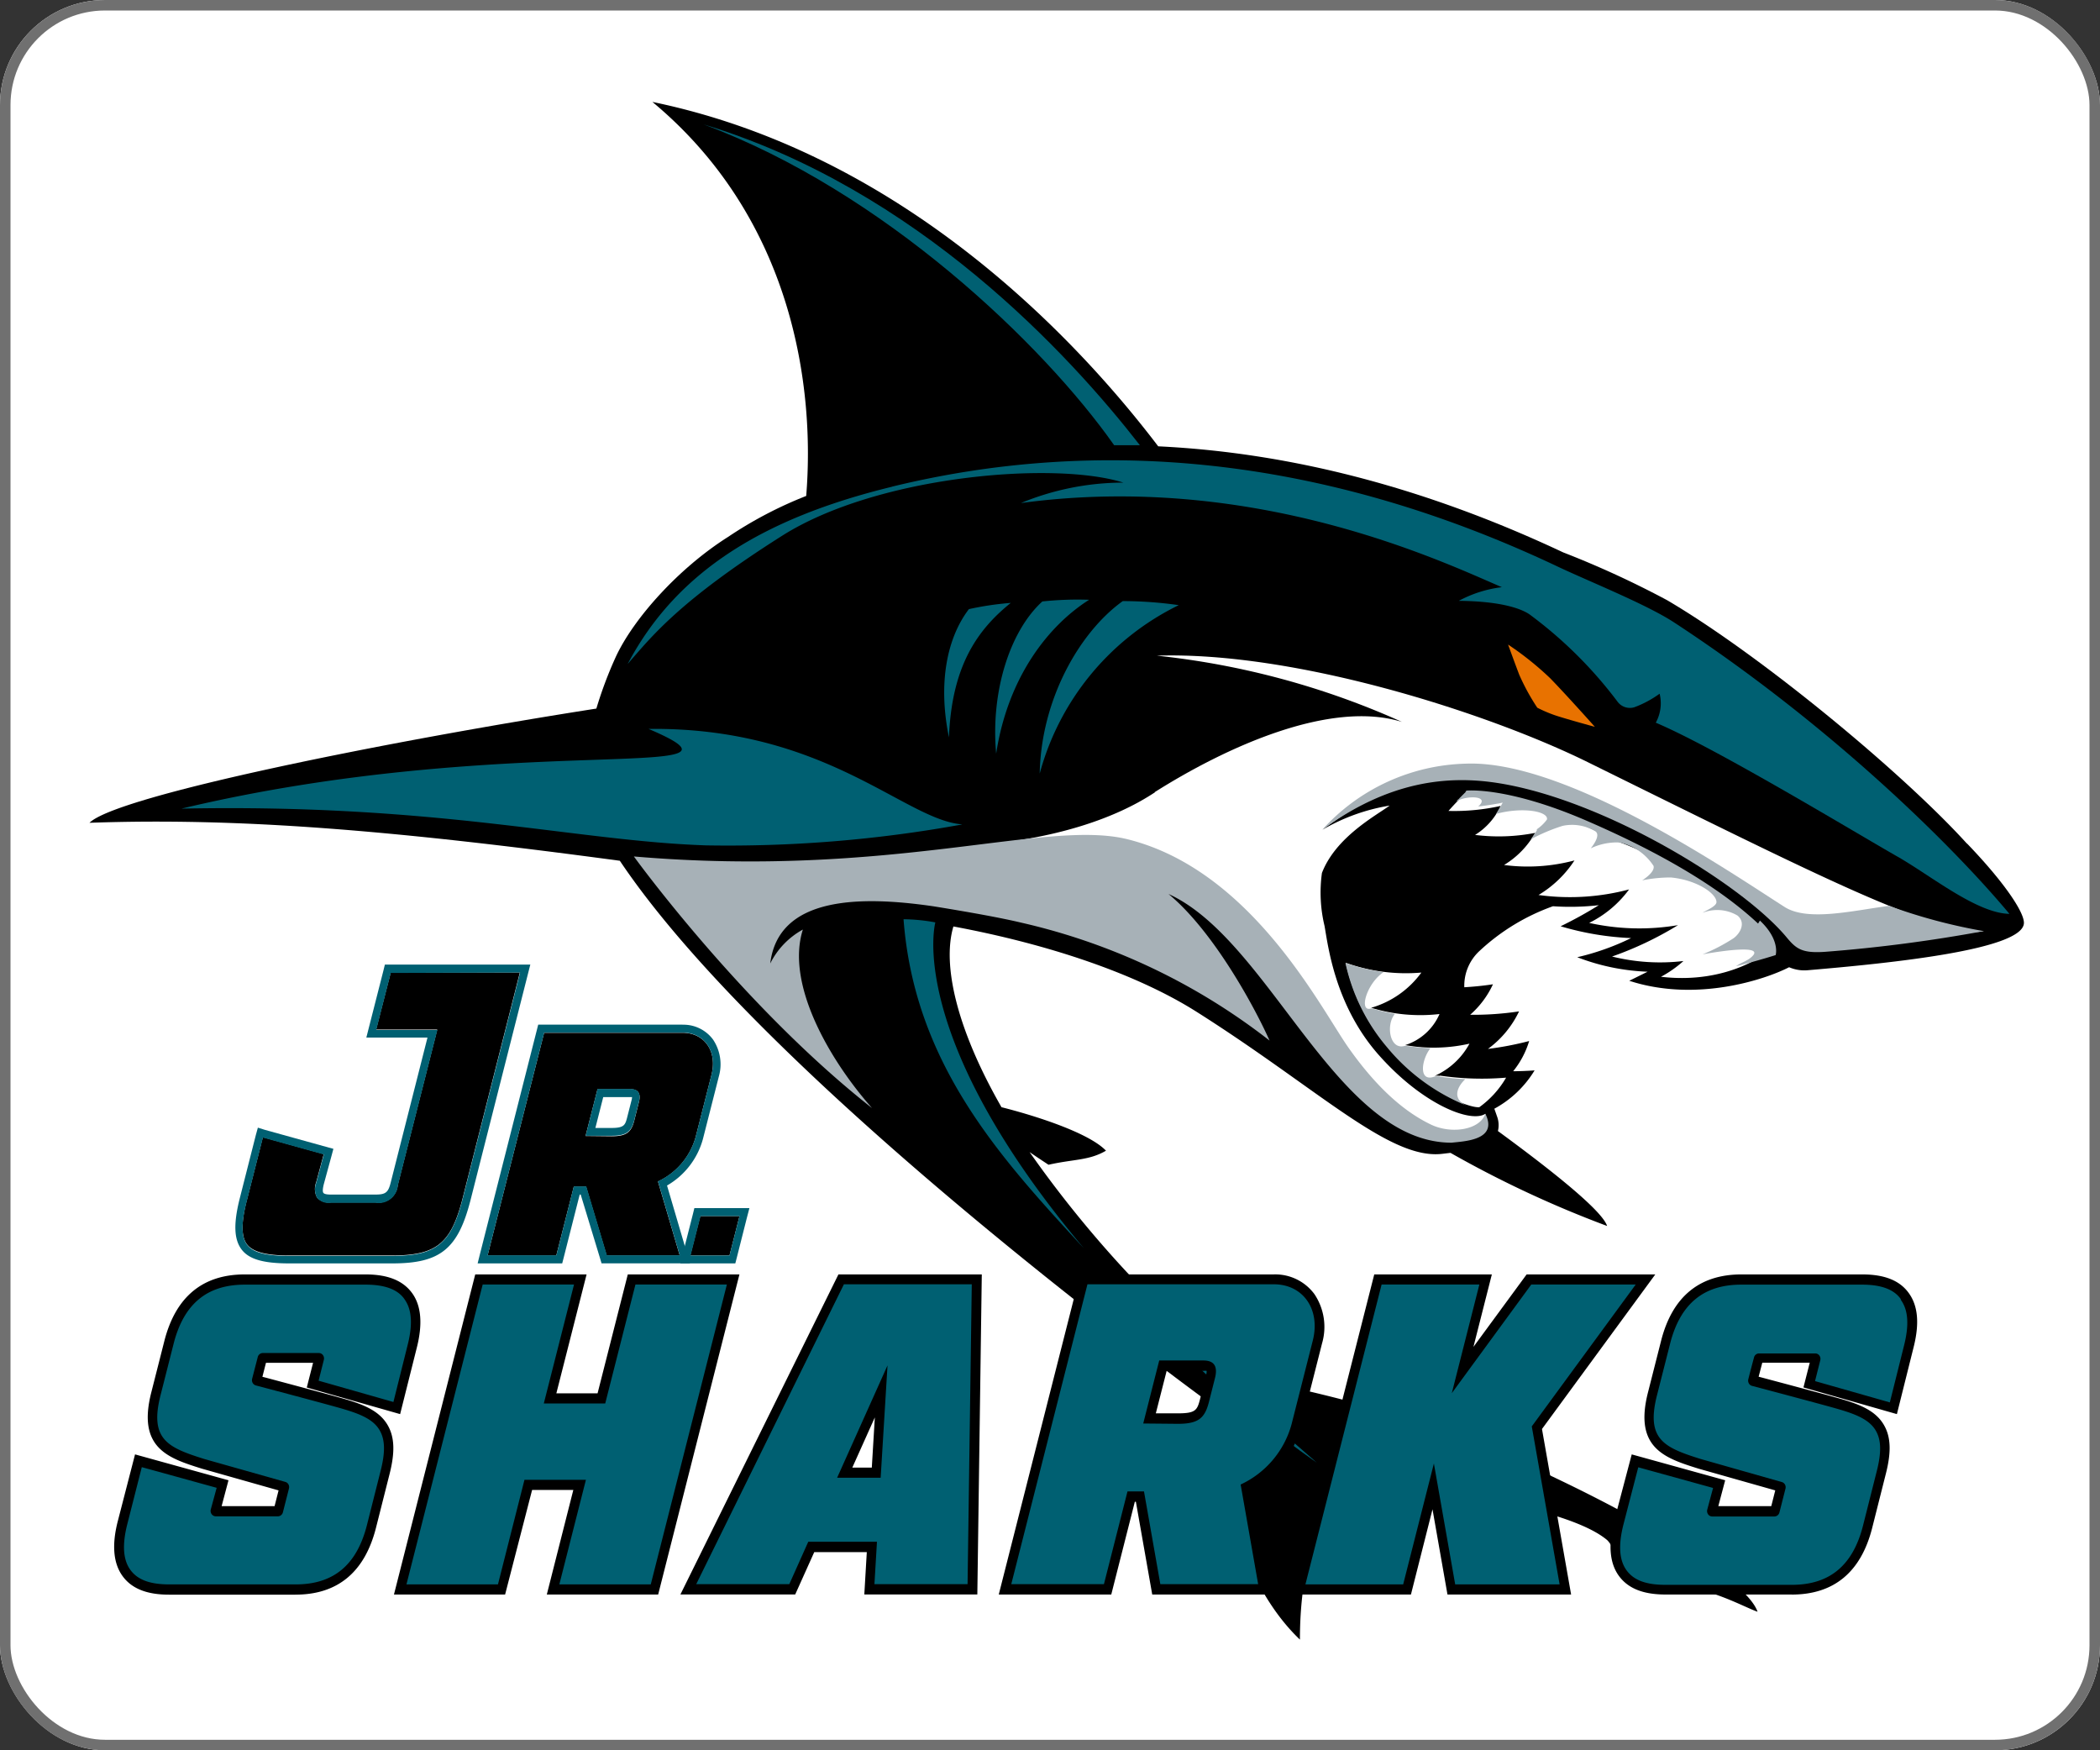 <svg xmlns="http://www.w3.org/2000/svg" width="200" height="166.667" viewBox="0 0 200 166.667">
  <rect x="0" y="0" width="200" height="166.667" fill="#333333" stroke="none"/>
  <g id="Group_460" data-name="Group 460" transform="translate(-87.8 -236)">
    <g id="Rectangle_84" data-name="Rectangle 84" transform="translate(87.8 236)" fill="#fff" stroke="#707070" stroke-width="1">
      <rect width="200" height="166.667" rx="10" stroke="none"/>
      <rect x="0.5" y="0.5" width="199" height="165.667" rx="9.5" fill="none"/>
    </g>
    <g id="Jr_Sharks_Logo" data-name="Jr Sharks Logo" transform="translate(93.379 244)">
      <g id="Layer_1" data-name="Layer 1">
        <path id="Path_138" data-name="Path 138" d="M20.367,63.812c8.6-1.863,19.719-3.913,29.906-5.521a39.227,39.227,0,0,1,1.668-4.32c1.9-4.085,6.484-8.971,11.168-11.966a39.554,39.554,0,0,1,6.9-3.706C70.659,26.161,68.042,12.077,52.9,0c26.451,3.223,44.659,23.083,52.438,33.214A103.46,103.46,0,0,1,143.8,43.4c.229.11.739.317,1.387.58a71.192,71.192,0,0,1,8.6,4.023c9.362,5.521,22.945,16.914,28.853,23.422,2.2,2.291,5.888,6.438,5.777,8.564-.085,1.96-2.421,3.126-8.329,4.141-4.089.69-9.094,1.194-13.451,1.58h-.4a4.6,4.6,0,0,1-1.367-.138,24.215,24.215,0,0,1-9.67,2.07,23.625,23.625,0,0,1-9.081-1.9l.851-.421a20.676,20.676,0,0,1-5.79-2.388l3.225-.959a40.136,40.136,0,0,1-4.246-1.284,13.216,13.216,0,0,0-4.776,3.954A13.657,13.657,0,0,0,138.4,84.2a10.725,10.725,0,0,1-1.165,3.085c1.4-.1,3.559-.483,3.559-.483a12.991,12.991,0,0,1-1.125,3.14h.039l2-.545a15.012,15.012,0,0,1-.9,3.271l1.721-.131a10.459,10.459,0,0,1-4.331,5.693,4.247,4.247,0,0,1,.144.918c6.641,4.907,9.565,7.025,11.22,11.379a94.832,94.832,0,0,1-17.272-7.315H131.9a5.97,5.97,0,0,1-.792.048c-3.683,0-7.851-2.981-13.674-7.108-2.826-2.015-6.032-4.3-9.755-6.652-5.129-3.25-12.745-5.969-21.538-7.722-.4,3.45,1.2,8.764,4.449,14.547,2.238.587,8.407,2.167,10.848,5.466a8.331,8.331,0,0,1-4.809,2.07l-.981.152a110.8,110.8,0,0,0,16.9,17.639l.268.228c3.723.69,15.048,2.947,24.7,7.177,8.132,3.547,18.417,8.612,23.762,13.622a8.043,8.043,0,0,1,2.493,4.886c-1.668-.407-6.543-2.836-9.912-3.2a15.879,15.879,0,0,0-1.668-.055,9.328,9.328,0,0,0-1.263.048h-.471a1.9,1.9,0,0,1-1.308-.462,7.777,7.777,0,0,1-1.426-2.291,18.022,18.022,0,0,0-1.1-1.953c-3.271-2.712-14.812-4.4-21.008-5.051a2,2,0,0,1-.236,1.118c-.654,1.1-3.271.538-3.337.538-1.59,2.595-2.892,7.28-2.82,14.4-8.584-5.976-10.429-20.261-10.756-24.3-4.41-3.25-14.786-11.041-25.784-20.434-14.2-12.159-24.286-22.5-29.932-30.716C33.485,72.639,20.871,71.583,9.31,71.583c-1.734,0-6.13-.048-9.31,0,2.7-3.851,7.727-4.962,20.367-7.708" transform="translate(0)" fill="#fff"/>
        <path id="Path_139" data-name="Path 139" d="M183.314,73.107c-6.1-6.728-19.628-17.942-28.571-23.194a90.509,90.509,0,0,0-9.892-4.548c-12.666-5.955-25.529-9.475-38.568-10.1C98.942,25.609,82.35,7.473,58.11,2.47,71.561,13.649,73.6,29.749,72.758,39.99a38.649,38.649,0,0,0-7.439,3.9c-4.724,2.988-9.009,7.777-10.7,11.435a38.288,38.288,0,0,0-1.845,4.913C32.921,63.336,7.117,68.518,4.5,71.113c14.341-.5,28.735.69,50.508,3.616,13,19.391,48.415,45.918,56.266,51.694h0s.765,15.113,8.505,22.469c0-9.082,2.951-12.718,3.095-13.015s1.963-.131,2.833-.048c.2,0,.334-.138.262-.3l-.772-1.656s19.026,1.546,23.815,5.521c.654.538,2.009,3.816,2.5,4.223s.6,0,4,.173,6.5,1.981,7.851,2.45c-1.014-2.988-11.09-9.282-24.757-15.251-9.905-4.32-21.59-6.583-24.75-7.149l-.523-.442a107.461,107.461,0,0,1-19.3-20.93c.491.345,1.145.773,1.8,1.208,2.46-.552,3.854-.393,5.476-1.339-1.642-1.718-6.791-3.347-9.951-4.141-4.246-7.4-5.672-13.539-4.58-17.211,9.127,1.7,17.462,4.527,23.141,8.115,11.7,7.4,18.411,14.154,23.435,13.533l.765-.09a103.145,103.145,0,0,0,14.917,6.963c-.451-1.38-4.652-4.831-10.4-9.04a2.38,2.38,0,0,0-.1-1.435c-.065-.2-.151-.435-.242-.69a10.112,10.112,0,0,0,3.834-3.651c-.726.055-1.407.076-2.041.083a8.418,8.418,0,0,0,1.524-2.878,30.354,30.354,0,0,1-3.926.752,9.45,9.45,0,0,0,2.964-3.575,29.46,29.46,0,0,1-4.658.324,8.722,8.722,0,0,0,2.172-2.905c-.994.152-1.91.235-2.728.283a4.5,4.5,0,0,1,1.485-3.492,20.151,20.151,0,0,1,6.961-4.223,24.02,24.02,0,0,0,4.364-.1,38.95,38.95,0,0,1-3.638,2.008,27.413,27.413,0,0,0,6.713,1.125,23.748,23.748,0,0,1-5.129,1.822,20.678,20.678,0,0,0,6.7,1.38l-1.747.863c6.359,2.07,12.9-.1,15.224-1.29a3.655,3.655,0,0,0,1.721.29c8.191-.69,20.537-1.974,20.642-4.486.046-1.008-1.825-3.851-5.424-7.591" transform="translate(-1.556 -0.765)"/>
        <path id="Path_140" data-name="Path 140" d="M211,77.341a29.479,29.479,0,0,1,4.011,3.209c1.577,1.622,4.253,4.624,4.253,4.624s-3.036-.828-3.886-1.132a13.209,13.209,0,0,1-1.6-.69,20.849,20.849,0,0,1-1.721-3.147c-.471-1.235-1.067-2.885-1.067-2.885" transform="translate(-72.949 -23.962)" fill="#e87200"/>
        <path id="Path_141" data-name="Path 141" d="M133,36.12h2.447c-6.739-8.661-21.2-24.374-41.552-30.55,17.148,6.376,32.34,20.937,39.1,30.55" transform="translate(-32.466 -1.726)" fill="#006072"/>
        <path id="Path_142" data-name="Path 142" d="M156.062,71.736A25.111,25.111,0,0,0,142.82,87.774c.137-7.115,3.827-13.5,7.91-16.424a37.664,37.664,0,0,1,5.332.386" transform="translate(-49.379 -22.112)" fill="#006072"/>
        <path id="Path_143" data-name="Path 143" d="M145.277,71.168c-3.814,2.415-7.714,7.287-8.845,14.644-.536-5.907,1.309-11.683,4.4-14.492a31.545,31.545,0,0,1,4.442-.159" transform="translate(-47.139 -22.048)" fill="#006072"/>
        <path id="Path_144" data-name="Path 144" d="M135.259,71.6c-3.2,2.574-5.626,6.031-5.888,12.808-1.086-5.293-.131-9.558,1.9-12.215a28.642,28.642,0,0,1,4-.593" transform="translate(-44.573 -22.19)" fill="#006072"/>
        <path id="Path_145" data-name="Path 145" d="M92.2,98.091a124.275,124.275,0,0,1-24.319,1.987c-12.5-.414-25.516-3.989-50-3.5,31.332-7.453,56.809-2.339,44.489-7.591,16.854-.2,24.4,8.681,29.86,9.089" transform="translate(-6.182 -27.578)" fill="#006072"/>
        <path id="Path_146" data-name="Path 146" d="M175.2,184.36s-9.716-6.653-15.048-13.07c0,0,9.042,7.819,15.048,13.07" transform="translate(-55.371 -53.085)" fill="#006072"/>
        <path id="Path_147" data-name="Path 147" d="M123,115.25a17.309,17.309,0,0,1,3.029.3s-2.964,10.689,14.165,31.054c-7.982-8.64-16.147-17.556-17.194-31.344" transform="translate(-42.527 -35.717)" fill="#006072"/>
        <path id="Path_148" data-name="Path 148" d="M108.016,54.432c19.157-4.679,40.564-3.188,63.358,7.591,3.029,1.435,8.466,3.6,11.122,5.334,14.551,9.523,26.3,20.992,31.941,27.755-3.1-.055-7.465-3.623-10.612-5.424-3.926-2.229-17.312-10.351-23.069-12.78a3.826,3.826,0,0,0,.366-2.76,10,10,0,0,1-2.408,1.29,1.464,1.464,0,0,1-1.577-.5,40.687,40.687,0,0,0-8.414-8.35c-.9-.607-2.911-1.249-6.726-1.284a11.561,11.561,0,0,1,4.1-1.3c-5.4-2.3-23.455-11.041-45.8-8.012a25.646,25.646,0,0,1,9.748-1.946c-6.543-2.07-23.409-.69-32.5,5.065C87.74,65.322,85.123,68.7,82.84,71.318c4.7-8.9,13.085-13.933,25.182-16.88" transform="translate(-28.642 -16.091)" fill="#006072"/>
        <path id="Path_149" data-name="Path 149" d="M150.92,91.872c6.791-4.292,16.7-8.819,23.553-6.694A76.231,76.231,0,0,0,151.13,78.87c13.157-.421,31.45,5.41,41.048,10.144,23,11.345,32.268,16.058,37.718,16.086-1.583.29-4.743-.145-7.033.117-3.114.352-4.541.207-7.93.766-1.381.228-4.639-1.808-5.568-2.912a33.693,33.693,0,0,0-3.441-2.76c-2.551-1.987-16.958-9.413-22.009-10.02s-10.468.235-17.011,5.155a18.693,18.693,0,0,1,6.4-2.3c-1.309.959-5.136,2.995-6.451,6.418a13.6,13.6,0,0,0,.249,5.044c.34,1.912,1,7.591,5.175,12.3s8.754,6.494,10.134,5.59h0a2.169,2.169,0,0,1-.209,1.442c-.366.8-1.708.793-2.983.938-10.717-.842-16.232-22.6-29.919-26.817-1.5-.076-8.976-.835-14.708-1.194,10.16-.932,15.048-4.14,16.356-4.982" transform="translate(-46.534 -24.436)" fill="#fff"/>
        <path id="Path_150" data-name="Path 150" d="M196.33,132.032a1.247,1.247,0,0,0-.491,0,7.008,7.008,0,0,0,3.317-3.071,15.442,15.442,0,0,1-6.124.138,5.325,5.325,0,0,0,3.271-2.96,16.041,16.041,0,0,1-6.51-.594,9.008,9.008,0,0,0,4.782-3.354,17.019,17.019,0,0,1-7.2-.932,18.345,18.345,0,0,0,3.925,7.929c3.971,4.5,7.851,5.907,8.793,5.824a9.077,9.077,0,0,0,2.552-2.816,27.582,27.582,0,0,1-6.307-.193" transform="translate(-64.786 -37.58)" fill="#fff"/>
        <path id="Path_151" data-name="Path 151" d="M231.4,110.576a13.839,13.839,0,0,0-2.617-2.029,4.741,4.741,0,0,0-2.211-1.946c-1.577-.69-3.271-1.325-3.271-1.325a6.863,6.863,0,0,0-2.467-1.849,19.113,19.113,0,0,0-2.807-1.139,22.994,22.994,0,0,0-3-1.47,14.925,14.925,0,0,1-2.054-.9s-.9-.373-2.146-.794l-2.578-.856A6.652,6.652,0,0,1,206.5,98a4.408,4.408,0,0,0-2.617-.166c-.418.69.163-.262-1.557,1.67a20.347,20.347,0,0,0,4.966-.476,6.353,6.353,0,0,1-2.434,2.76,18.132,18.132,0,0,0,5.725-.193,8.35,8.35,0,0,1-2.964,3.057,17.266,17.266,0,0,0,6.706-.435,10.521,10.521,0,0,1-3.422,3.292,21.944,21.944,0,0,0,8.623-.531,10.412,10.412,0,0,1-3.8,3.188,22.05,22.05,0,0,0,8.46.214,32.51,32.51,0,0,1-6.281,2.988,18.949,18.949,0,0,0,6.8.428,10.937,10.937,0,0,1-2.139,1.5c6.464.759,10.2-2.395,10.2-2.395s.654-.552-1.348-2.319" transform="translate(-69.955 -30.285)" fill="#fff"/>
        <path id="Path_152" data-name="Path 152" d="M187.33,121.3a22.058,22.058,0,0,0,3.618.87c-1.629,1.09-2.381,3.844-1.178,3.45h0c.314.048,1.132.317,2.27.518-.89,1.035-.5,3.513.968,3.036h0c.654.083,1.479.193,2.421.228-.837,1.014-1.21,3.285.386,2.705a1.243,1.243,0,0,1,.491,0,21.753,21.753,0,0,0,2.44.242c-.844.794-1.256,1.932.163,2.54a19.151,19.151,0,0,1-7.642-5.6,18.416,18.416,0,0,1-3.926-7.929" transform="translate(-64.769 -37.592)" fill="#a7b1b7"/>
        <path id="Path_153" data-name="Path 153" d="M237.955,107.316c-3.422.442-7.746,1.518-9.964.11-5.2-3.312-20.7-13.981-30.292-13.65a19.078,19.078,0,0,0-13.739,6.287h0c6.346-4.624,11.947-5.217,16.86-4.417,10.036,1.622,23.134,9.6,27.354,14.664.922,1.111,1.479,1.546,3.729,1.38a143.67,143.67,0,0,0,15.048-1.967,52.52,52.52,0,0,1-9.016-2.408" transform="translate(-63.604 -29.06)" fill="#a7b1b7"/>
        <path id="Path_154" data-name="Path 154" d="M164.838,130.16c-.5,1.546-3.232,1.981-5.2,1.028s-4.7-2.857-7.851-7.336c-2.65-3.775-9.238-16.9-21.041-19.826-7.792-1.932-22.447,3.74-47,1.642,0,0,10.278,14.216,22.683,23.96-4.024-4.541-8.25-11.794-6.588-17a7.492,7.492,0,0,0-3.108,3.23c.765-6.356,8.446-6.487,15.584-5.438,3.4.552,6.366,1.083,8.361,1.56A60.119,60.119,0,0,1,144.288,123.2c-1.446-3.243-5.358-10.434-9.624-13.96,9.676,4.4,15.931,23.684,26.962,23.684,1.145-.138,4.475-.214,3.212-2.76" transform="translate(-28.956 -32.113)" fill="#a7b1b7"/>
        <path id="Path_155" data-name="Path 155" d="M232.191,110.156c-3.683-3.451-9.271-6.742-16.356-9.806-7.563-3.271-11.423-2.857-11.423-2.857l-.072.11-.039.069h0c-.072.076-.17.159-.419.414h0l-.118.117h0a1.381,1.381,0,0,1-.137.145h-.033l-.164.179c1.014-.607,3.3-.552,2.107.476h0c.719-.076,1.308-.173,1.838-.269h.039l.458-.1-.262.469-.065.11q-.144.248-.314.5c2.512-.69,5.012-.255,4.855.531a3.886,3.886,0,0,1-1.021.966h.1c-.177.29-.379.6-.615.918a17.4,17.4,0,0,1,3.023-1.277,4.31,4.31,0,0,1,3.075.49c.694.373-.393,1.649-.393,1.649a5.807,5.807,0,0,1,2.709-.559,5.142,5.142,0,0,1,3.271,2.229c.17.621-1.086,1.38-1.086,1.38a13.7,13.7,0,0,1,2.728-.276c2.506.235,4.364,1.546,4.351,2.346,0,.428-1.119.842-1.309,1.014a3.8,3.8,0,0,1,3.317.269c.818.69.255,1.691-.373,2.153a17.152,17.152,0,0,1-2.957,1.539c2.329-.421,5.476-.8,4.848.055-.445.559-1.151.69-1.662,1.077,2.244-.566,3.775-1.063,3.775-1.063s.451-1.449-1.5-3.285" transform="translate(-70.335 -30.209)" fill="#a7b1b7"/>
        <path id="Path_156" data-name="Path 156" d="M57.9,165.65H66.6l-2.879,11.331h5.849l2.879-11.331h8.708l-7.249,28.556H65.2l2.532-9.958H61.88l-2.525,9.958H50.64L57.9,165.65Z" transform="translate(-17.509 -51.337)"/>
        <path id="Path_157" data-name="Path 157" d="M65.759,192.809h6.817l6.765-26.624H72.524l-2.879,11.331h-7.74l2.879-11.331H57.966L51.2,192.809h6.817l2.532-9.958h7.74Zm8.224,1.932H63.377l2.525-9.958H61.977l-2.571,9.958H48.82l7.74-30.481H67.165l-2.879,11.324h3.925l2.879-11.324H81.722Z" transform="translate(-16.879 -50.906)"/>
        <path id="Path_158" data-name="Path 158" d="M36.232,167.05c-.654-.938-1.9-1.38-3.7-1.38H21.021c-3.6,0-5.816,1.842-6.778,5.638L13,176.2c-1.073,4.216.694,4.982,4.168,6.073l7.714,2.181a.488.488,0,0,1,.3.238.535.535,0,0,1,.049.39l-.576,2.264a.5.5,0,0,1-.471.386H18.26a.489.489,0,0,1-.387-.2.547.547,0,0,1-.09-.446l.563-2.07-7.131-1.967-1.38,5.424c-.5,1.967-.406,3.4.294,4.361s1.9,1.38,3.71,1.38H25.875c3.6,0,5.81-1.843,6.778-5.631l1.308-5.183c.445-1.746.425-2.919-.059-3.8-.654-1.214-2.192-1.725-4.115-2.263-1.4-.393-5.234-1.415-7.714-2.07a.5.5,0,0,1-.3-.242.543.543,0,0,1-.049-.393l.536-2.07a.5.5,0,0,1,.471-.38h5.352a.482.482,0,0,1,.386.2.54.54,0,0,1,.085.446l-.5,1.988,7.125,2.029,1.354-5.424c.5-1.967.4-3.4-.3-4.361" transform="translate(-3.29 -51.343)"/>
        <path id="Path_159" data-name="Path 159" d="M11.368,183.758l-1.178,4.527c-.419,1.663-.373,2.816.144,3.526s1.472,1.014,2.983,1.014H25.356c3.167,0,5.038-1.559,5.888-4.92l1.309-5.176c.484-1.918.249-2.671,0-3.071-.491-.9-1.845-1.332-3.559-1.815-1.256-.352-4.534-1.228-6.922-1.87l-.779-.207a1.4,1.4,0,0,1-.869-.686,1.54,1.54,0,0,1-.139-1.135l.536-2.07a1.414,1.414,0,0,1,1.354-1.09h5.417a1.369,1.369,0,0,1,1.112.573,1.519,1.519,0,0,1,.242,1.284L28.68,173.7l5.358,1.525,1.119-4.465c.419-1.663.373-2.823-.144-3.533h0c-.5-.69-1.472-1.014-2.977-1.014H20.528c-3.167,0-5.044,1.567-5.888,4.92L13.4,176.029c-.851,3.354.1,3.816,3.546,4.9l7.7,2.188a1.494,1.494,0,0,1,.988,1.808l-.589,2.243a1.419,1.419,0,0,1-1.348,1.07H17.767a1.382,1.382,0,0,1-1.112-.576,1.548,1.548,0,0,1-.249-1.28l.314-1.173-5.352-1.477Zm13.988,11H13.318c-2.12,0-3.566-.58-4.429-1.774s-1.04-2.919-.458-5.2l1.649-6.383,8.9,2.464-.654,2.464h5.044l.379-1.5-7.308-2.07c-3.18-1-6.17-1.939-4.815-7.253l1.243-4.893c1.073-4.216,3.651-6.349,7.661-6.349h11.5c2.113,0,3.559.58,4.429,1.767s1.034,2.919.458,5.2l-1.59,6.335-8.891-2.533.6-2.353H22.55l-.34,1.332.353.09c2.4.642,5.679,1.518,6.948,1.877,2.133.593,3.827,1.18,4.671,2.712.615,1.125.654,2.519.15,4.534l-1.309,5.182c-1.073,4.21-3.651,6.349-7.661,6.349" transform="translate(-2.798 -50.91)"/>
        <path id="Path_160" data-name="Path 160" d="M212.957,165.65h-9.945l-7.57,10.345,2.624-10.345h-9.31L181.5,194.206h9.31l2.925-11.51,2.028,11.51h9.945l-2.65-15.044,9.9-13.512Z" transform="translate(-62.753 -51.337)"/>
        <path id="Path_161" data-name="Path 161" d="M195.892,192.809h8.087l-2.5-14.326,9.016-12.3h-7.661l-7.3,9.965-1.61-.835,2.323-9.13h-7.419l-6.758,26.624h7.413l2.741-10.786,1.786.069,1.884,10.724Zm10.285,1.932H194.4l-1.426-8.115-2.054,8.115H179.68l7.746-30.481h11.2l-1.753,6.9,5.064-6.9h12.254L203.4,178.979l2.774,15.762Z" transform="translate(-62.124 -50.906)"/>
        <path id="Path_162" data-name="Path 162" d="M151.248,178.877l1.524-6h4.207c1.047,0,1.38.586,1.1,1.684l-.576,2.277c-.393,1.532-1.008,2.07-2.944,2.07Zm10.946,15.3-1.668-9.489a8.92,8.92,0,0,0,4.842-5.714l2.028-7.991c.752-2.961-.909-5.362-3.716-5.362H145.936l-7.256,28.556h8.826l2.244-8.833h1.57l1.557,8.833Z" transform="translate(-47.948 -51.328)"/>
        <path id="Path_163" data-name="Path 163" d="M151.81,177.487h2.152c1.642,0,1.8-.317,2.061-1.325l.576-2.277a1.459,1.459,0,0,0,.059-.442.918.918,0,0,0-.275,0H152.85l-1.04,4.078Zm2.12,1.932h-4.5l2.015-7.936h4.907a2,2,0,0,1,1.74.766,2.485,2.485,0,0,1,.242,2.132l-.576,2.277c-.51,2.015-1.55,2.76-3.827,2.76Zm-.935,13.388h7.472l-1.6-9.1.654-.3a8,8,0,0,0,4.325-5.079l2.028-7.991a3.61,3.61,0,0,0-.412-3.022,2.885,2.885,0,0,0-2.421-1.125H146.026l-6.785,26.624h6.935l2.244-8.833h3.023Zm9.67,1.932H151.476l-1.557-8.833h-.1l-2.244,8.833H136.86l7.74-30.481h18.45a4.634,4.634,0,0,1,3.873,1.877,5.6,5.6,0,0,1,.726,4.693l-2.028,7.991a9.821,9.821,0,0,1-4.7,6.017Z" transform="translate(-47.319 -50.905)"/>
        <path id="Path_164" data-name="Path 164" d="M106.239,184.045l4.8-10.7-.654,10.7Zm3.559,10.13h8.865l.4-28.556H106.886L92.82,194.176h8.865l1.806-4.037h6.543l-.242,4.037Z" transform="translate(-32.092 -51.328)"/>
        <path id="Path_165" data-name="Path 165" d="M106.889,182.658h1.858l.288-4.782Zm3.579,1.925H104l5.417-12.076,1.74.476-.654,11.6Zm-.491,8.226h6.987l.379-26.624h-10.7L93.562,192.809h6.778l1.812-4.03h8.1l-.242,4.03Zm8.793,1.925H108.034l.236-4.03h-5.005l-1.812,4.03H90.52l15.048-30.474h13.654l-.425,30.474Z" transform="translate(-31.297 -50.906)"/>
        <path id="Path_166" data-name="Path 166" d="M254.041,167.05c-.654-.938-1.891-1.38-3.7-1.38h-11.5c-3.6,0-5.816,1.842-6.778,5.638l-1.243,4.893c-1.073,4.216.687,4.982,4.168,6.073l7.72,2.194a.488.488,0,0,1,.3.238.535.535,0,0,1,.049.39l-.576,2.264a.5.5,0,0,1-.471.386h-5.934a.482.482,0,0,1-.386-.2.54.54,0,0,1-.085-.446l.556-2.07-7.125-1.967-1.413,5.452c-.5,1.967-.4,3.4.3,4.361s1.891,1.38,3.7,1.38h12.038c3.6,0,5.816-1.843,6.778-5.631l1.309-5.183c.445-1.746.432-2.919-.052-3.8-.654-1.214-2.192-1.725-4.115-2.263-1.407-.393-5.234-1.415-7.714-2.07a.487.487,0,0,1-.3-.238.535.535,0,0,1-.049-.4c.15-.593.406-1.567.543-2.07a.489.489,0,0,1,.471-.38H245.9a.482.482,0,0,1,.386.2.54.54,0,0,1,.085.446l-.5,1.988,7.125,2.029,1.348-5.4c.5-1.967.406-3.4-.3-4.361" transform="translate(-78.59 -51.343)"/>
        <path id="Path_167" data-name="Path 167" d="M240.462,172.365ZM239.919,174.435Zm-10.73,9.309-1.171,4.527c-.419,1.663-.373,2.816.144,3.526s1.472,1.014,2.977,1.014h12.038c3.173,0,5.044-1.56,5.888-4.92l1.309-5.176c.491-1.918.255-2.671.039-3.071-.491-.9-1.845-1.332-3.559-1.815-1.269-.359-4.58-1.235-6.968-1.877l-.733-.2a1.391,1.391,0,0,1-.87-.69,1.547,1.547,0,0,1-.144-1.132l.543-2.07a1.414,1.414,0,0,1,1.354-1.09h5.371a1.369,1.369,0,0,1,1.114.573,1.534,1.534,0,0,1,.24,1.283l-.268,1.063,5.352,1.525,1.119-4.465c.425-1.663.379-2.823-.137-3.533s-1.472-1.015-2.983-1.015H238.355c-3.173,0-5.044,1.567-5.888,4.92l-1.243,4.893c-.857,3.354.1,3.816,3.546,4.9l7.694,2.188a1.493,1.493,0,0,1,.994,1.808l-.576,2.27a1.428,1.428,0,0,1-1.354,1.1h-5.941a1.376,1.376,0,0,1-1.111-.576,1.541,1.541,0,0,1-.243-1.28l.307-1.173-5.352-1.477Zm13.988,11H231.139c-2.113,0-3.559-.58-4.429-1.774s-1.034-2.919-.458-5.2l1.681-6.369,8.9,2.464-.654,2.464h5.044l.379-1.5-7.308-2.07c-3.186-1-6.17-1.939-4.815-7.253l1.243-4.893c1.066-4.216,3.644-6.349,7.661-6.349h11.5c2.12,0,3.566.573,4.429,1.767h0c.89,1.222,1.04,2.919.458,5.2l-1.583,6.335-8.9-2.54.6-2.353h-4.521l-.347,1.332.321.083c2.408.642,5.712,1.525,6.987,1.884,2.133.593,3.827,1.173,4.671,2.712.615,1.125.654,2.519.144,4.534l-1.308,5.183c-1.066,4.209-3.644,6.349-7.661,6.349" transform="translate(-78.109 -50.91)"/>
        <path id="Path_168" data-name="Path 168" d="M57.9,165.65H66.6l-2.879,11.331h5.849l2.879-11.331h8.708l-7.249,28.556H65.2l2.532-9.958H61.88l-2.525,9.958H50.64L57.9,165.65Z" transform="translate(-17.509 -51.337)" fill="#006072"/>
        <path id="Path_169" data-name="Path 169" d="M36.232,167.05c-.654-.938-1.9-1.38-3.7-1.38H21.021c-3.6,0-5.816,1.842-6.778,5.638L13,176.2c-1.073,4.216.694,4.982,4.168,6.073l7.714,2.181a.488.488,0,0,1,.3.238.535.535,0,0,1,.049.39l-.576,2.264a.5.5,0,0,1-.471.386H18.26a.489.489,0,0,1-.387-.2.547.547,0,0,1-.09-.446l.563-2.07-7.131-1.967-1.38,5.424c-.5,1.967-.406,3.4.294,4.361s1.9,1.38,3.71,1.38H25.875c3.6,0,5.81-1.843,6.778-5.631l1.308-5.183c.445-1.746.425-2.919-.059-3.8-.654-1.214-2.192-1.725-4.115-2.263-1.4-.393-5.234-1.415-7.714-2.07a.5.5,0,0,1-.3-.242.543.543,0,0,1-.049-.393l.536-2.07a.5.5,0,0,1,.471-.38h5.352a.482.482,0,0,1,.386.2.54.54,0,0,1,.085.446l-.5,1.988,7.125,2.029,1.354-5.424c.5-1.967.4-3.4-.3-4.361" transform="translate(-3.29 -51.343)" fill="#006072"/>
        <path id="Path_170" data-name="Path 170" d="M212.957,165.65h-9.945l-7.57,10.345,2.624-10.345h-9.31L181.5,194.206h9.31l2.925-11.51,2.028,11.51h9.945l-2.65-15.044,9.9-13.512Z" transform="translate(-62.753 -51.337)" fill="#006072"/>
        <path id="Path_171" data-name="Path 171" d="M151.248,178.877l1.524-6h4.207c1.047,0,1.38.586,1.1,1.684l-.576,2.277c-.393,1.532-1.008,2.07-2.944,2.07Zm10.946,15.3-1.668-9.489a8.92,8.92,0,0,0,4.842-5.714l2.028-7.991c.752-2.961-.909-5.362-3.716-5.362H145.936l-7.256,28.556h8.826l2.244-8.833h1.57l1.557,8.833Z" transform="translate(-47.948 -51.328)" fill="#006072"/>
        <path id="Path_172" data-name="Path 172" d="M106.239,184.045l4.8-10.7-.654,10.7Zm3.559,10.13h8.865l.4-28.556H106.886L92.82,194.176h8.865l1.806-4.037h6.543l-.242,4.037Z" transform="translate(-32.092 -51.328)" fill="#006072"/>
        <path id="Path_173" data-name="Path 173" d="M254.041,167.05c-.654-.938-1.891-1.38-3.7-1.38h-11.5c-3.6,0-5.816,1.842-6.778,5.638l-1.243,4.893c-1.073,4.216.687,4.982,4.168,6.073l7.72,2.194a.488.488,0,0,1,.3.238.535.535,0,0,1,.049.39l-.576,2.264a.5.5,0,0,1-.471.386h-5.934a.482.482,0,0,1-.386-.2.54.54,0,0,1-.085-.446l.556-2.07-7.125-1.967-1.413,5.452c-.5,1.967-.4,3.4.3,4.361s1.891,1.38,3.7,1.38h12.038c3.6,0,5.816-1.843,6.778-5.631l1.309-5.183c.445-1.746.432-2.919-.052-3.8-.654-1.214-2.192-1.725-4.115-2.263-1.407-.393-5.234-1.415-7.714-2.07a.487.487,0,0,1-.3-.238.535.535,0,0,1-.049-.4c.15-.593.406-1.567.543-2.07a.489.489,0,0,1,.471-.38H245.9a.482.482,0,0,1,.386.2.54.54,0,0,1,.085.446l-.5,1.988,7.125,2.029,1.348-5.4c.5-1.967.406-3.4-.3-4.361" transform="translate(-78.59 -51.343)" fill="#006072"/>
        <path id="Path_174" data-name="Path 174" d="M71.78,140.747l1.138-4.458h3.121c.779,0,1.027.435.818,1.249l-.432,1.718c-.288,1.139-.746,1.518-2.179,1.518Zm8.97,11.379-2.074-7.046a6.633,6.633,0,0,0,3.592-4.244l1.511-5.935c.556-2.2-.654-3.982-2.768-3.982H67.835L62.45,152.126h6.543l1.668-6.563h1.165l1.963,6.563Z" transform="translate(-21.592 -40.574)"/>
        <path id="Path_175" data-name="Path 175" d="M72.966,136.691h2.741a1.447,1.447,0,0,1-.046.29l-.432,1.691c-.183.69-.294.959-1.485.959H72.214l.752-2.954Zm7.544-6.9H66.77l-.144.566-5.384,21.2-.242.973h8.054l.144-.559,1.524-6h.092L72.646,152l.157.525h8.414l-.288-.98-1.891-6.432a7.337,7.337,0,0,0,3.422-4.444l1.511-5.935a4.235,4.235,0,0,0-.55-3.519A3.494,3.494,0,0,0,80.51,129.8Zm-9.225,10.586h2.46c1.433,0,1.891-.38,2.179-1.511l.432-1.7c.209-.814-.039-1.249-.818-1.249H72.417Zm9.225-9.827c2.087,0,3.324,1.78,2.768,3.982l-1.511,5.935a6.633,6.633,0,0,1-3.592,4.244l2.074,7.046H73.313l-1.963-6.563H70.16L68.5,151.756H61.955l5.385-21.206Z" transform="translate(-21.09 -40.224)" fill="#006072"/>
        <path id="Path_176" data-name="Path 176" d="M53.211,122.581H40.892L39.5,128.012h5.823l-3.762,14.809a1.824,1.824,0,0,1-2.107,1.649H35.187a1.482,1.482,0,0,1-1.308-.456,1.722,1.722,0,0,1-.092-1.442l.726-2.7-5.8-1.608-1.531,6.032c-.536,2.07-.53,3.409,0,4.14s1.78,1.09,4,1.09H41c4.266,0,5.653-1.132,6.758-5.521L53.2,122.54Z" transform="translate(-9.259 -37.977)"/>
        <path id="Path_177" data-name="Path 177" d="M53.782,121.5H39.971l-.137.559-1.387,5.438-.242.952h5.823L40.514,142.3c-.229.9-.484,1.1-1.42,1.1H34.822c-.144,0-.6,0-.713-.166s0-.628.033-.78l.726-2.664.2-.745-.707-.193-5.8-1.608-.687-.214-.19.69-1.531,6.025c-.6,2.374-.563,3.858.131,4.831s2.074,1.38,4.58,1.38h9.814c4.58,0,6.261-1.38,7.452-6.038l5.45-21.469.242-.952Zm-.936.759L47.4,143.718c-1.106,4.354-2.493,5.521-6.758,5.521H30.825c-2.224,0-3.461-.338-4-1.09s-.543-2.07,0-4.141l1.531-6.031,5.8,1.608-.726,2.705a1.722,1.722,0,0,0,.092,1.442,1.477,1.477,0,0,0,1.309.456H39.1a1.824,1.824,0,0,0,2.107-1.649l3.762-14.809H39.147l1.387-5.431Z" transform="translate(-8.894 -37.651)" fill="#006072"/>
        <path id="Path_178" data-name="Path 178" d="M91.95,159.964h3.736l.955-3.754H92.905l-.955,3.754Z" transform="translate(-31.791 -48.412)"/>
        <path id="Path_179" data-name="Path 179" d="M97.079,155.11H91.845l-.137.559-.955,3.754-.242.952h5.234l.144-.559.949-3.754.249-.952Zm-.936.759-.955,3.754h-3.7l.949-3.754Z" transform="translate(-31.294 -48.071)" fill="#006072"/>
      </g>
    </g>
  </g>
</svg>
